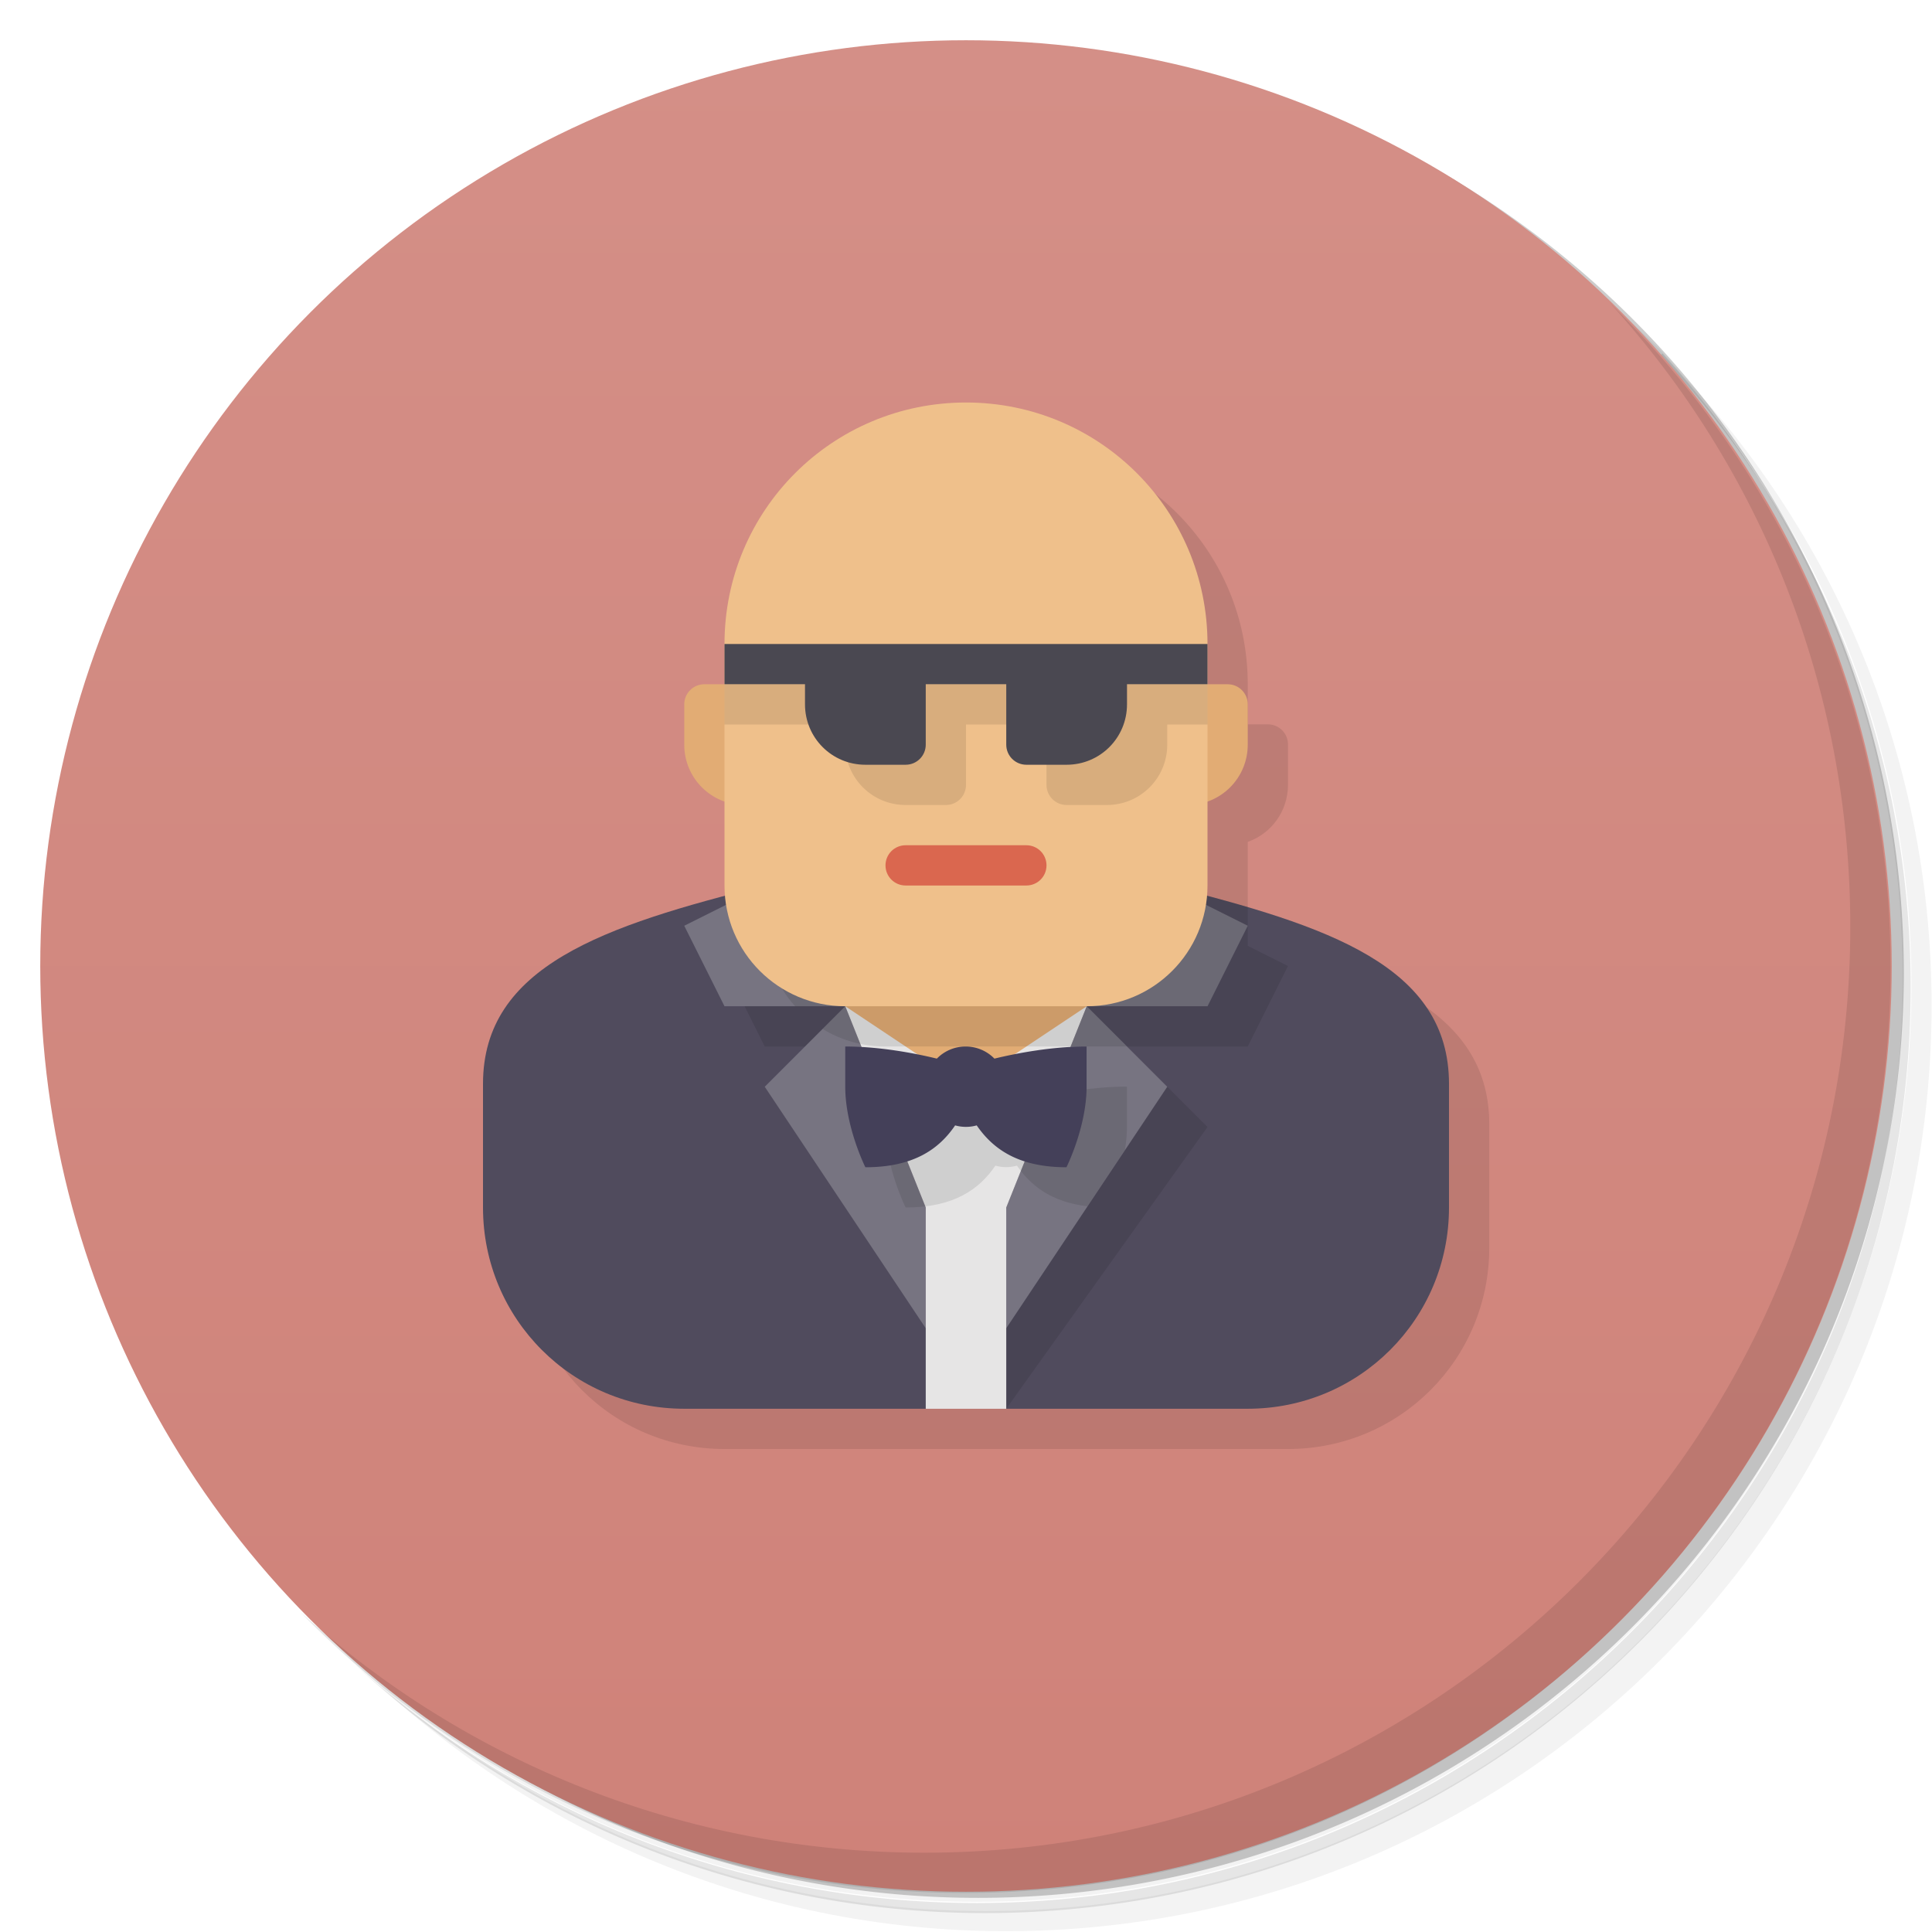 <svg version="1.1" viewBox="0 0 48 48" xmlns="http://www.w3.org/2000/svg">
 <defs>
  <linearGradient id="bg" x2="0" y1="1" y2="47" gradientUnits="userSpaceOnUse">
   <stop style="stop-color:#d48f87" offset="0"/>
   <stop style="stop-color:#cf8279" offset="1"/>
  </linearGradient>
 </defs>
 <path d="m36.3 5c5.86 4.06 9.69 10.8 9.69 18.5 0 12.4-10.1 22.5-22.5 22.5-7.67 0-14.4-3.83-18.5-9.69 1.04 1.82 2.31 3.5 3.78 4.97 4.08 3.71 9.51 5.97 15.5 5.97 12.7 0 23-10.3 23-23 0-5.95-2.26-11.4-5.97-15.5-1.47-1.48-3.15-2.74-4.97-3.78zm4.97 3.78c3.85 4.11 6.22 9.64 6.22 15.7 0 12.7-10.3 23-23 23-6.08 0-11.6-2.36-15.7-6.22 4.16 4.14 9.88 6.72 16.2 6.72 12.7 0 23-10.3 23-23 0-6.34-2.58-12.1-6.72-16.2z" style="opacity:.05"/>
 <path d="m41.3 8.78c3.71 4.08 5.97 9.51 5.97 15.5 0 12.7-10.3 23-23 23-5.95 0-11.4-2.26-15.5-5.97 4.11 3.85 9.64 6.22 15.7 6.22 12.7 0 23-10.3 23-23 0-6.08-2.36-11.6-6.22-15.7z" style="opacity:.1"/>
 <path d="m31.2 2.38c8.62 3.15 14.8 11.4 14.8 21.1 0 12.4-10.1 22.5-22.5 22.5-9.71 0-18-6.14-21.1-14.8a23 23 0 0 0 44.9-7 23 23 0 0 0-16-21.9z" style="opacity:.2"/>
 <circle cx="24" cy="24" r="23" style="fill:url(#bg)"/>
 <path d="m40 7.53c3.71 4.08 5.97 9.51 5.97 15.5 0 12.7-10.3 23-23 23-5.95 0-11.4-2.26-15.5-5.97 4.18 4.29 10 6.97 16.5 6.97 12.7 0 23-10.3 23-23 0-6.46-2.68-12.3-6.97-16.5z" style="opacity:.1"/>
 <path d="m25 11-12 20c0 2.77 2.23 5 5 5h14c2.77 0 5-2.23 5-5v-3.07c0-2.68-2.51-3.75-6.01-4.68 0.007-0.084 0.01-0.168 0.01-0.254v-2.08c0.584-0.205 1-0.76 1-1.42v-1c0-0.277-0.223-0.5-0.5-0.5h-0.5v-1c0-3.32-2.68-6-6-6z" style="opacity:.1"/>
 <path d="m17.5 17c-0.277 0-0.5 0.223-0.5 0.5v1c0 0.831 0.669 1.5 1.5 1.5h11c0.831 0 1.5-0.669 1.5-1.5v-1c0-0.277-0.223-0.5-0.5-0.5z" style="fill:#e2ac74"/>
 <path d="m19 22c-4 1-7 2-7 4.93v3.07c0 2.77 2.23 5 5 5h6l1-1 1 1h6c2.77 0 5-2.23 5-5v-3.07c0-2.93-3-3.93-7-4.93z" style="fill:#504b5d"/>
 <path d="m29 22-11 2 1 2h2.4l-0.025-0.064c0.202 0.042 0.41 0.064 0.625 0.064h9l1-2-1-0.5v-0.965c-0.629-0.186-1.3-0.36-2-0.535zm-1 4-3 5v4l5-7z" style="opacity:.1"/>
 <path d="m19 22-2 1 1 2h3zm2 3-2 2 4 6v-3zm8-3-2 3h3l1-2zm-2 3-2 5v3l4-6z" style="fill:#777481"/>
 <path d="m21 25 3-1 3 1-3 4z" style="fill:#e2ac74"/>
 <path d="m21 25 3 2 3-2-2 5v5h-2v-5z" style="fill:#e6e5e5"/>
 <path d="m29 22-2 3h3l1-2zm-2 3-3-1-3 1-0.564 0.564c0.455 0.277 0.991 0.436 1.56 0.436h6zm-6 0-1.38-2.06-0.625 0.062c0 0.77 0.286 1.47 0.76 2zm1 3c0 1 0.5 2 0.5 2 1.2 0 1.83-0.452 2.23-1.04 0.087 0.024 0.177 0.037 0.268 0.037 0.09-2.1e-4 0.18-0.013 0.268-0.037 0.345 0.501 0.858 0.904 1.75 1.01l0.934-1.4c1.02e-4 -6.3e-4 -1.02e-4 -1e-3 0-2e-3 0.03-0.186 0.049-0.379 0.049-0.572v-1c-0.854 0-1.71 0.161-2.29 0.301z" style="opacity:.1"/>
 <path d="m24 10c-3.32 0-6 2.68-6 6v6c0 1.66 1.34 3 3 3h6c1.66 0 3-1.34 3-3v-6c0-3.32-2.68-6-6-6z" style="fill:#efc08b"/>
 <path d="m18 17v1h3v0.5c0 0.831 0.669 1.5 1.5 1.5h1c0.277 0 0.5-0.223 0.5-0.5v-1.5h2v1.5c0 0.277 0.223 0.5 0.5 0.5h1c0.831 0 1.5-0.669 1.5-1.5v-0.5h1v-1z" style="opacity:.1"/>
 <path d="m18 16v1h2v0.5c0 0.831 0.669 1.5 1.5 1.5h1c0.277 0 0.5-0.223 0.5-0.5v-1.5h2v1.5c0 0.277 0.223 0.5 0.5 0.5h1c0.831 0 1.5-0.669 1.5-1.5v-0.5h2v-1z" style="fill:#4a4851"/>
 <path d="m22.5 21h3c0.277 0 0.5 0.223 0.5 0.5s-0.223 0.5-0.5 0.5h-3c-0.277 0-0.5-0.223-0.5-0.5s0.223-0.5 0.5-0.5z" style="fill:#da674f"/>
 <path d="m21 26v1c0 1 0.5 2 0.5 2 1.2 0 1.83-0.452 2.23-1.04a1 1 0 0 0 0.268 0.037 1 1 0 0 0 0.268-0.037c0.403 0.585 1.03 1.04 2.23 1.04 0 0 0.5-1 0.5-2v-1c-0.854 0-1.71 0.161-2.29 0.301a1 1 0 0 0-0.715-0.301 1 1 0 0 0-0.715 0.301c-0.577-0.14-1.43-0.301-2.29-0.301z" style="fill:#444059"/>
</svg>
